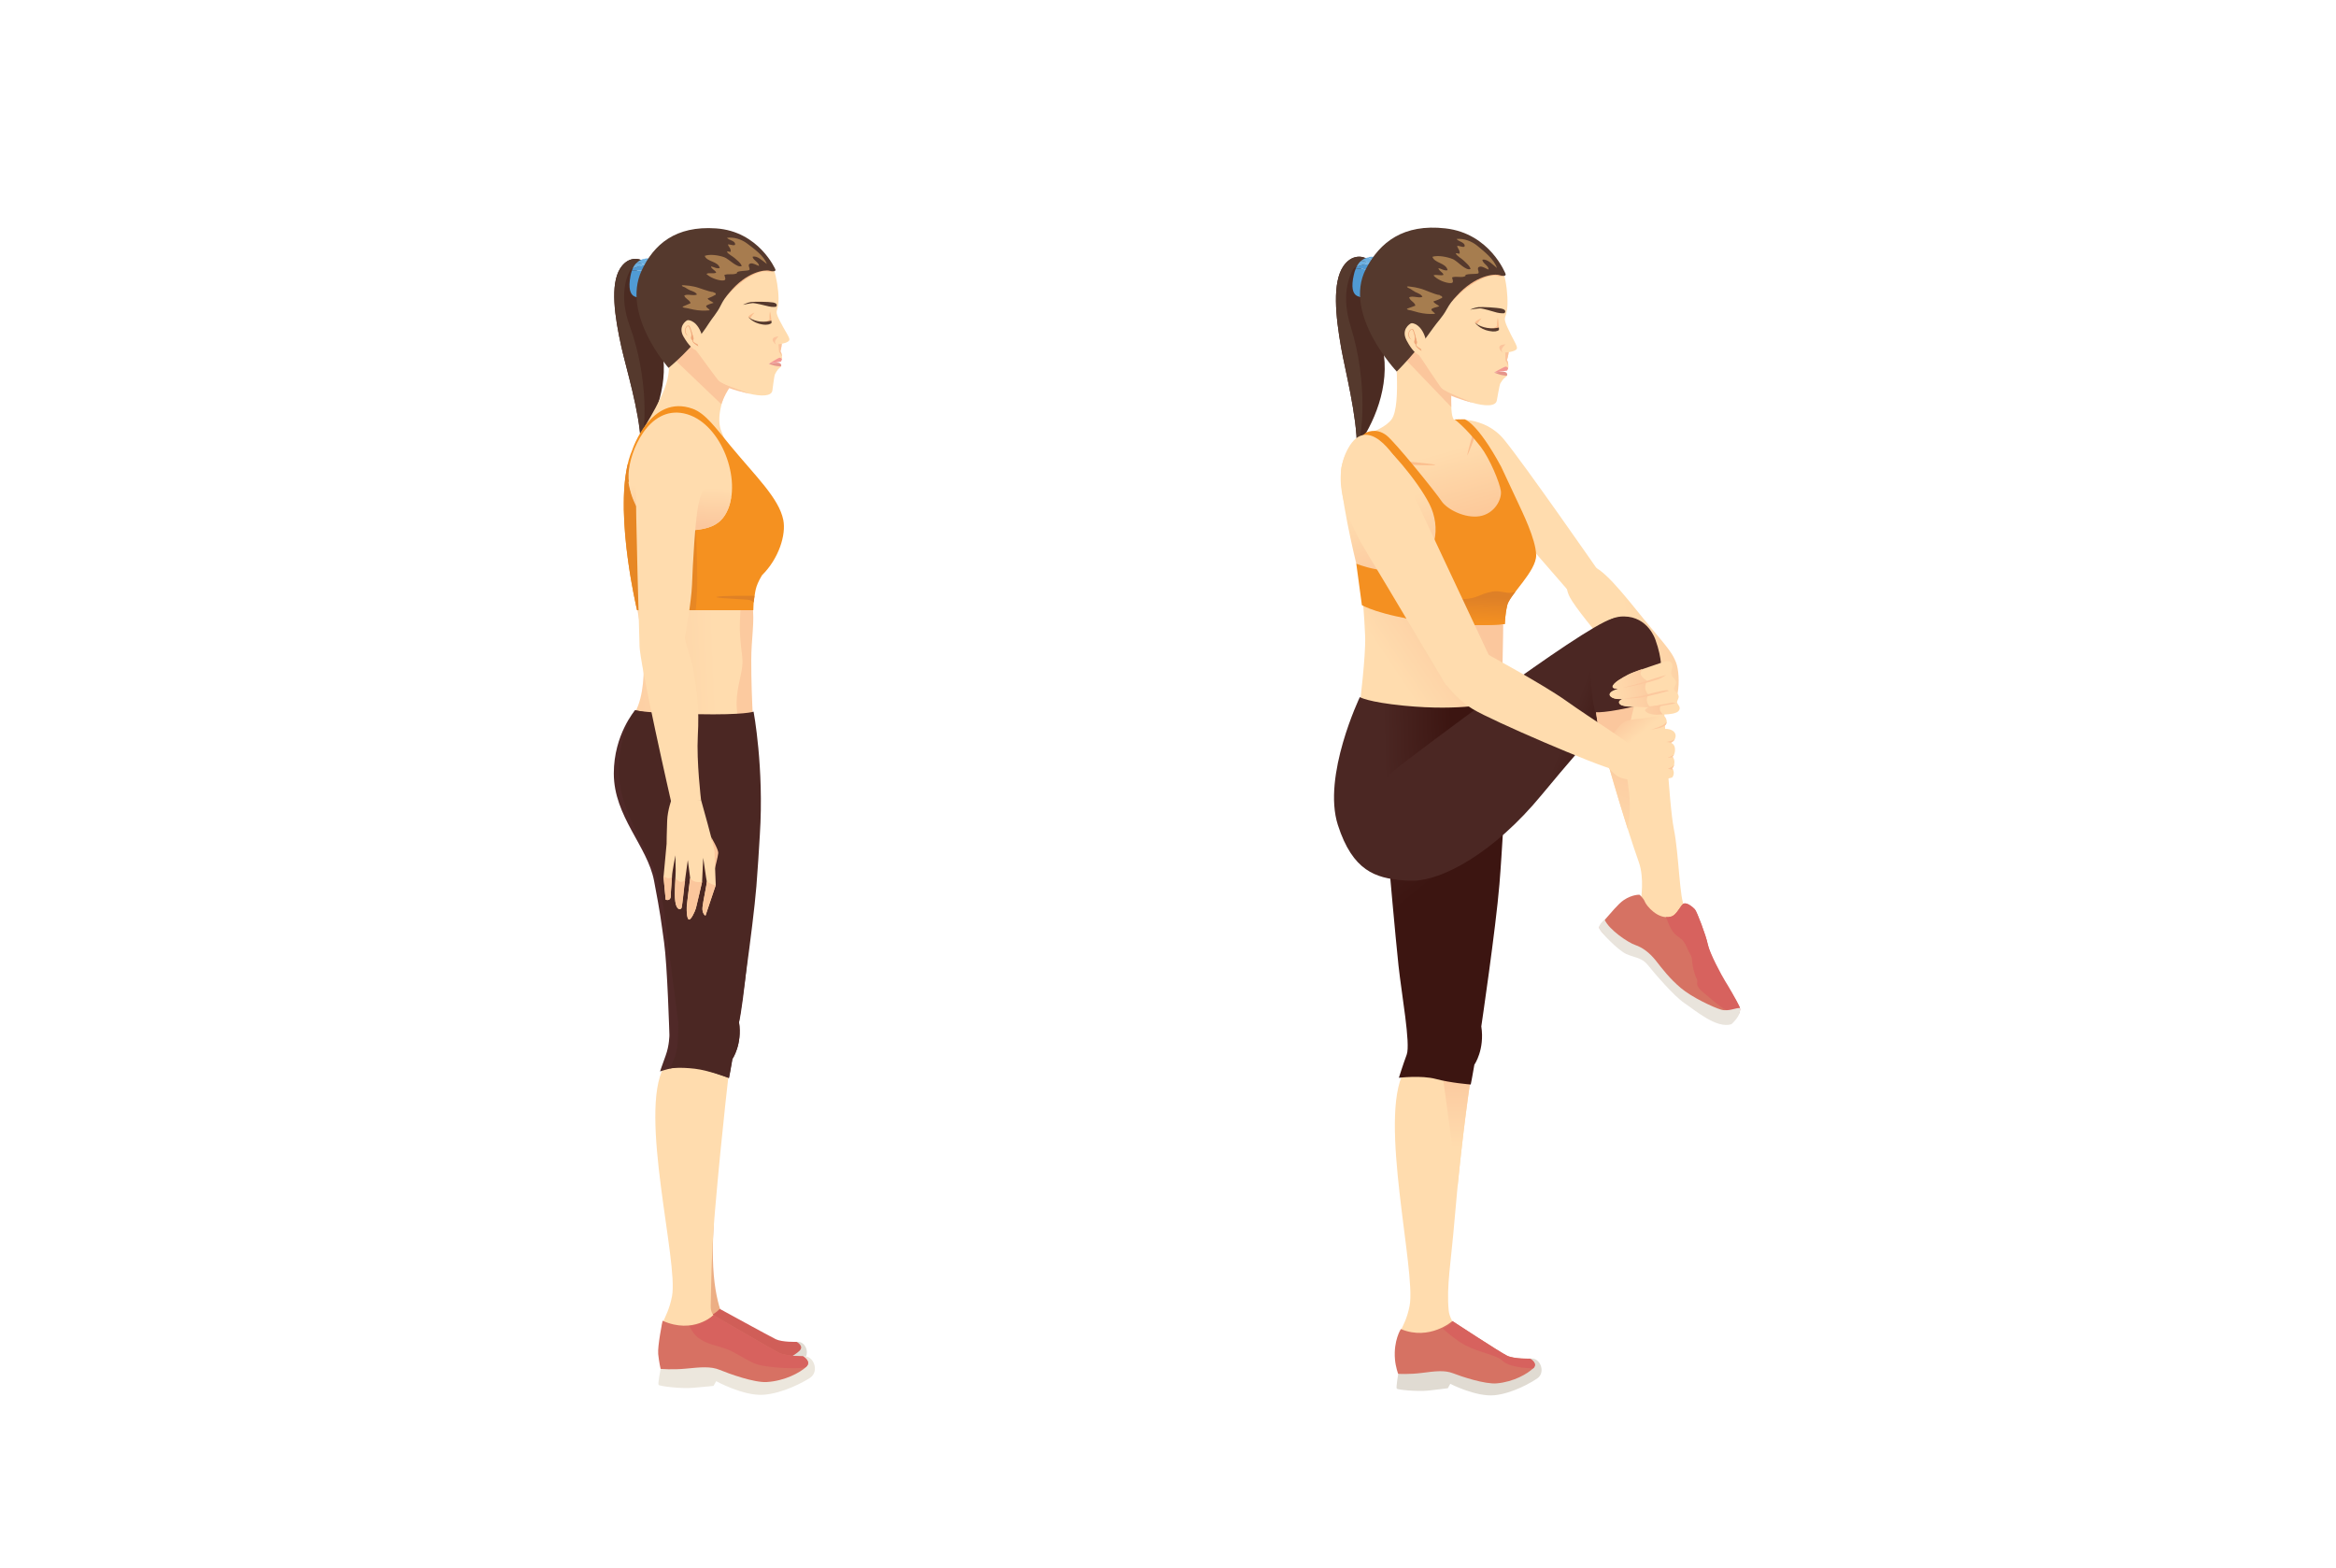 <?xml version="1.0" encoding="utf-8"?>
<!-- Generator: Adobe Illustrator 21.1.0, SVG Export Plug-In . SVG Version: 6.00 Build 0)  -->
<svg version="1.1" id="Layer_1" xmlns="http://www.w3.org/2000/svg" xmlns:xlink="http://www.w3.org/1999/xlink" x="0px" y="0px"
	 viewBox="0 0 2500 1677.7" style="enable-background:new 0 0 2500 1677.7;" xml:space="preserve">
<style type="text/css">
	.st0{fill:#FFFFFF;}
	.st1{fill:#ECAE84;}
	.st2{fill:#E0DCD3;}
	.st3{fill:#D05E58;}
	.st4{fill:#4B2B22;}
	.st5{fill:#55392D;}
	.st6{fill:#509BD4;}
	.st7{fill:#6BB0E1;}
	.st8{fill:#FFDCAE;}
	.st9{fill:url(#SVGID_1_);}
	.st10{fill:#FCCA9F;}
	.st11{fill:#502928;}
	.st12{fill:#4B2723;}
	.st13{fill:#FBBE8E;}
	.st14{fill:#FBC69C;}
	.st15{fill:#A77C4F;}
	.st16{fill:#FBC49C;}
	.st17{fill:#F49993;}
	.st18{fill:#E6968C;}
	.st19{fill:#EFA77A;}
	.st20{fill:#F59120;}
	.st21{fill:#E78724;}
	.st22{fill:url(#SVGID_2_);}
	.st23{fill:#ECE7DD;}
	.st24{fill:#D77163;}
	.st25{fill:#D7625E;}
	.st26{fill:#DF8126;}
	.st27{fill:url(#SVGID_3_);}
	.st28{fill:url(#SVGID_4_);}
	.st29{fill:url(#SVGID_5_);}
	.st30{fill:#E0DBD2;}
	.st31{fill:#D67263;}
	.st32{fill:url(#SVGID_6_);}
	.st33{fill:url(#SVGID_7_);}
	.st34{fill:url(#SVGID_8_);}
	.st35{fill:url(#SVGID_9_);}
	.st36{fill:#E9E4DC;}
	.st37{fill:url(#SVGID_10_);}
	.st38{fill:url(#SVGID_11_);}
	.st39{fill:#F49021;}
	.st40{fill:url(#SVGID_12_);}
	.st41{fill:#509AD3;}
	.st42{fill:#6CAFE0;}
	.st43{fill:#FBBD8D;}
	.st44{fill:#A67D4F;}
	.st45{fill:#F29892;}
	.st46{fill:#E5958B;}
	.st47{fill:url(#SVGID_13_);}
	.st48{fill:#FCC89E;}
	.st49{fill:url(#SVGID_14_);}
</style>
<rect y="0" class="st0" width="2500" height="1677.7"/>
<g>
	<g>
		<path class="st1" d="M771.3,1180.1c0,0-6,79.7-8.2,145.7c-2.1,60.8,10.3,84,16.1,95.1c2.1,4.1-29.5,9.3-41.5,6.5
			c-12-2.8-11.5-4.1-8.8-25.9c3.7-29.3-14-167.7,5-207.9C752.7,1153.2,771.3,1180.1,771.3,1180.1z"/>
		<g>
			<g>
				<path class="st2" d="M723.5,1450.8c0,0-2.3,13.3-1.5,14.5c0.8,1.2,19.8,3.2,31.2,1.9c11.5-1.3,18.7-2.3,18.7-2.3l2.3-4.3
					c0,0,25.2,13,43.3,11.2c18.1-1.8,36.6-12.9,41.8-16.4c8.7-5.9,2.8-21.1-6.9-19.3c-9.7,1.7-44.3,18.8-55.6,14.5
					c-11.3-4.3-28.2-7.7-38-6.7C749,1444.9,723.5,1450.8,723.5,1450.8z"/>
				<path class="st3" d="M726.1,1407.6c0,0-6,22.2-5.1,29.7c0.9,7.5,2.5,13.5,2.5,13.5s10.8,0.8,23.4-0.9
					c12.7-1.6,22.1-2.8,30.3,0.4c8.2,3.2,31.5,10.9,42.9,9.9c16.7-1.5,30.1-9.5,35.5-14.6c5.4-5.1-3-9.6-3-9.6s-15.6,0.5-22.5-2.9
					c-6.9-3.4-59.8-32.4-59.8-32.4S754.4,1419.4,726.1,1407.6z"/>
			</g>
		</g>
	</g>
	<g>
		<g>
			<path class="st4" d="M663.6,287.4c7.9-12.6,19.2-11.6,24.8-8c-0.6,1.8-9.9,13.9-10.2,16.1c-4.8,26.3,5.4,24.8,17.4,19
				c2.2,12.8,5.8,30.5,11.8,54.4c10,39.5-6.4,79.6-21.9,103c-1.3-31.8-15.7-79-20.5-100.5C657.7,338.4,652.9,304.6,663.6,287.4z"/>
		</g>
		<g>
			<path class="st5" d="M665.1,371.5c-7.4-33.1-12.2-66.9-1.4-84.1c7.9-12.6,19.2-11.6,24.8-8c-0.3,0.7-2,3.2-3.9,6
				c-4.7,0.4-9.1,1.7-10.8,4.9c-4.1,7.9-10.9,28.1,0,58.1c21,57.7,17.1,115.7,11.9,123.5C684.3,440.2,669.9,393,665.1,371.5z"/>
		</g>
		<path class="st6" d="M689.8,276.8c-0.2,0-0.3,0.1-0.5,0.1C689.5,276.9,689.6,276.9,689.8,276.8z"/>
		<path class="st6" d="M691.7,276.5c-0.2,0-0.3,0-0.5,0.1C691.3,276.6,691.5,276.6,691.7,276.5z"/>
		<path class="st6" d="M693.9,276.4c-0.1,0-0.3,0-0.4,0C693.7,276.4,693.8,276.4,693.9,276.4z"/>
		<path class="st6" d="M695.2,276.5c0,0-0.1,0-0.1,0C695.1,276.5,695.1,276.5,695.2,276.5z"/>
		<path class="st6" d="M694.7,276.4c-0.1,0-0.2,0-0.3,0C694.5,276.4,694.6,276.4,694.7,276.4z"/>
		<path class="st6" d="M692.9,276.4c-0.2,0-0.3,0-0.5,0C692.6,276.4,692.8,276.4,692.9,276.4z"/>
		<path class="st6" d="M692.5,285.4c0,0-0.1-0.1-0.2-0.2c0.4-0.8,0.8-1.5,1.1-2.1c2.2-0.2,4.3-0.1,5.9,0.4l-4.1-7l16.3,28
			c0,0-7.6,6-16,10.1C692,293.1,692.5,285.4,692.5,285.4z"/>
		<path class="st6" d="M674.7,295.6c0.4-2.2,0.9-4.2,1.5-5.9c4.6-0.8,9.4-0.3,13.7,0.6c0.6-1.5,1.5-3.4,2.4-5.1
			c0.1,0.1,0.2,0.2,0.2,0.2s-0.5,7.7,3.1,29.2C683.6,320.4,669.9,322,674.7,295.6z"/>
		<path class="st6" d="M685,278.6c-0.3,0.1-0.5,0.3-0.8,0.4C684.5,278.9,684.8,278.8,685,278.6z"/>
		<path class="st6" d="M686.7,277.8c-0.2,0.1-0.5,0.2-0.7,0.3C686.2,278.1,686.4,277.9,686.7,277.8z"/>
		<path class="st6" d="M688.3,277.2c-0.2,0.1-0.4,0.2-0.7,0.2C687.8,277.4,688.1,277.3,688.3,277.2z"/>
		<path class="st6" d="M683.4,279.7c-0.3,0.2-0.5,0.4-0.8,0.6C682.9,280,683.1,279.9,683.4,279.7z"/>
		<path class="st6" d="M681.6,281.1L681.6,281.1C681.6,281.1,681.7,281.1,681.6,281.1C681.7,281.1,681.6,281.1,681.6,281.1z"/>
		<path class="st6" d="M693.5,283.1c-0.3,0.6-0.7,1.4-1.1,2.1c-0.3-0.3-1.1-1-2.3-1.7C691.2,283.4,692.4,283.2,693.5,283.1z"/>
		<path class="st6" d="M678.2,285.4c-0.3,0.4-0.5,0.9-0.7,1.4C677.7,286.3,678,285.8,678.2,285.4z"/>
		<path class="st6" d="M680.5,282.3c0.4-0.4,0.7-0.8,1.1-1.1h0C681.3,281.5,680.9,281.9,680.5,282.3z"/>
		<path class="st6" d="M692.3,285.2c-0.9,1.7-1.8,3.6-2.4,5.1c-4.3-1-9.1-1.4-13.7-0.6c0.3-0.8,0.6-1.6,1-2.4
			c3.6-1.4,8.4-3,12.9-3.8C691.3,284.3,692,284.9,692.3,285.2z"/>
		<path class="st6" d="M679.6,283.3c-0.3,0.3-0.5,0.7-0.8,1.1C679.1,284.1,679.3,283.7,679.6,283.3z"/>
		<path class="st7" d="M693.5,276.4c-0.2,0-0.4,0-0.6,0C693.2,276.4,693.4,276.4,693.5,276.4z"/>
		<path class="st7" d="M692.4,276.5c-0.2,0-0.5,0-0.8,0.1C691.9,276.5,692.2,276.5,692.4,276.5z"/>
		<path class="st7" d="M691.2,276.6c-0.4,0.1-0.9,0.1-1.4,0.2C690.3,276.7,690.7,276.7,691.2,276.6z"/>
		<path class="st7" d="M688.5,277.2c0.3-0.1,0.6-0.2,0.9-0.2C689,277,688.8,277.1,688.5,277.2C688.5,277.2,688.5,277.2,688.5,277.2z
			"/>
		<path class="st7" d="M695.3,276.5c0,0-0.1,0-0.2,0C695.3,276.5,695.3,276.5,695.3,276.5z"/>
		<path class="st7" d="M695,276.5c-0.1,0-0.2,0-0.3,0C694.8,276.4,694.9,276.5,695,276.5z"/>
		<path class="st7" d="M694.4,276.4c-0.1,0-0.3,0-0.5,0C694.1,276.4,694.3,276.4,694.4,276.4z"/>
		<path class="st7" d="M688.3,277.2c0.1,0,0.1,0,0.2-0.1c0,0,0,0,0,0C688.4,277.2,688.3,277.2,688.3,277.2z"/>
		<path class="st7" d="M682.6,280.2c-0.3,0.3-0.6,0.5-0.9,0.8C682,280.8,682.3,280.5,682.6,280.2z"/>
		<path class="st7" d="M685.9,278.2c-0.3,0.1-0.6,0.3-0.9,0.5C685.3,278.5,685.6,278.3,685.9,278.2z"/>
		<path class="st7" d="M687.6,277.5c-0.3,0.1-0.6,0.2-0.9,0.4C687,277.7,687.3,277.6,687.6,277.5z"/>
		<path class="st7" d="M684.3,279.1c-0.3,0.2-0.6,0.4-0.9,0.6C683.7,279.5,684,279.3,684.3,279.1z"/>
		<path class="st7" d="M680.5,282.3c-0.3,0.3-0.6,0.7-0.9,1.1C679.9,283,680.2,282.6,680.5,282.3z"/>
		<path class="st7" d="M678.8,284.5c-0.2,0.3-0.4,0.6-0.6,1C678.4,285.1,678.6,284.8,678.8,284.5z"/>
		<path class="st7" d="M677.2,287.4c0.1-0.2,0.2-0.4,0.3-0.6C677.4,287,677.3,287.2,677.2,287.4
			C677.2,287.4,677.2,287.4,677.2,287.4z"/>
		<path class="st7" d="M693.5,283.1c0.6-1.2,1.1-2,1.1-2s-2.2-2.1-6.1-3.9c0.3-0.1,0.6-0.2,0.8-0.2c0.2,0,0.3-0.1,0.5-0.1
			c0.5-0.1,0.9-0.2,1.4-0.2c0.2,0,0.3,0,0.5-0.1c0.3,0,0.5-0.1,0.8-0.1c0.2,0,0.3,0,0.5,0c0.2,0,0.4,0,0.6,0c0.1,0,0.3,0,0.4,0
			c0.2,0,0.3,0,0.5,0c0.1,0,0.2,0,0.3,0c0.1,0,0.3,0,0.3,0c0,0,0.1,0,0.1,0c0.1,0,0.2,0,0.2,0l4.1,7
			C697.8,283,695.7,282.9,693.5,283.1z"/>
		<path class="st7" d="M681.6,281.1C681.6,281.1,681.7,281.1,681.6,281.1c0.3-0.3,0.7-0.6,1-0.9c0.2-0.2,0.5-0.4,0.8-0.6
			c0.3-0.2,0.6-0.4,0.9-0.6c0.3-0.2,0.5-0.3,0.8-0.4c0.3-0.2,0.6-0.3,0.9-0.5c0.2-0.1,0.5-0.2,0.7-0.3c0.3-0.1,0.6-0.2,0.9-0.4
			c0.2-0.1,0.4-0.2,0.7-0.2c0.1,0,0.1,0,0.2-0.1c3.9,1.8,6.1,3.9,6.1,3.9s-0.5,0.8-1.1,2c-1.1,0.1-2.2,0.3-3.4,0.5
			C688.2,282.5,685.4,281.3,681.6,281.1z"/>
		<path class="st7" d="M681.6,281.1c3.8,0.2,6.6,1.4,8.4,2.5c-4.5,0.8-9.2,2.4-12.9,3.8c0.1-0.2,0.2-0.4,0.3-0.6
			c0.2-0.5,0.5-1,0.7-1.4c0.2-0.3,0.4-0.6,0.6-1c0.3-0.4,0.5-0.8,0.8-1.1c0.3-0.4,0.6-0.7,0.9-1.1
			C680.9,281.9,681.3,281.5,681.6,281.1z"/>
	</g>
	<path class="st8" d="M781.7,1133.7c0,0-8.8,71.6-16.8,165.4c-3.9,46.4-3.7,79-4.3,98.4c-0.4,14.4,13,14.9,14.2,19.2
		c1.6,5.6-44.6,13-59.7,8.5c-15.1-4.5-1.1-10.5,4.1-38.1c7-37-36-195.6-8.7-245.3C737.9,1092,781.7,1133.7,781.7,1133.7z"/>
	<g>
		<linearGradient id="SVGID_1_" gradientUnits="userSpaceOnUse" x1="766.735" y1="721.497" x2="623.721" y2="727.593">
			<stop  offset="0" style="stop-color:#FFDCAE"/>
			<stop  offset="1" style="stop-color:#FBC79D"/>
		</linearGradient>
		<path class="st9" d="M681.5,648.6h123.8c0,0.1,0,0.2,0,0.3c1.3,11-2.6,28.4-3.1,46.9c-1.2,45.8-2.3,100.8-2.3,100.8l-131.5-6
			c0,0,3.4-12.7,11.8-29.3C697.5,727.1,684.1,665.1,681.5,648.6z"/>
	</g>
	<g>
		<path class="st10" d="M792.1,681.4c-0.8-10.3,0-23.8,0.7-32.8h12.5c0,0.1,0,0.2,0,0.3c2.6,14.6-1.3,35.9-1.3,57.2
			c-0.1,43.6,3.5,88.8,3.5,88.8l-13.4,1.3c-3.1-10.5-4.8-27.2-5.6-38.4c-1.3-17.1,4.7-33.9,5.8-44.1
			C795.4,703.5,793.3,698.5,792.1,681.4z"/>
	</g>
	<g>
		<path class="st11" d="M790.9,1094c0,0,0.1-0.5,0.3-1.4c3.7-14.5,14.9-107.9,12.3-153.3c-2.7-48.2-9.5-89.9-10.4-102.6
			c-0.9-12.7,8.9-58.7,8.9-58.7s-10.1,1.6-61.8-7c-51.6-8.6-60.5-11-60.5-11s-22.8,26.2-22.8,67.7c0,46.1,36,77.6,43.1,115
			c7.1,37.3,7.2,40.9,10.7,65.7c3.5,24.7,5.7,99.2,5.7,99.2s0,11.1-4,22c-4,10.9-6,17-6,17s23.9-8.5,38.8-4.5
			c14.8,4.1,34.8,11.4,34.8,11.4s2.4-11.9,3.7-20.4C783.9,1133.3,794.5,1117.6,790.9,1094z"/>
		<path class="st12" d="M790.9,1094c0,0,14.9-100.3,18.6-145.6c1.4-17.1,2.7-38.4,3.7-55.2c4.6-71.5-6.7-131.6-6.7-131.6
			s-9.5,3.7-60.3,2.7c-55.5-1.1-66.4-4.2-66.4-4.2S657.7,790,663.3,838c4.7,39.6,36.3,77,43.4,114.3c7.1,37.3,5.9,41.5,9.3,66.3
			c3.5,24.8,9.9,76.1,9.9,76.1s0.7,24.4-3.3,35.4c-4,10.9-5.9,13.3-5.9,13.3s9.9-1.7,26.9,0.3c15.3,1.8,36.6,10,36.6,10
			s2.4-11.9,3.7-20.4C783.9,1133.3,794.5,1117.6,790.9,1094z"/>
	</g>
	<g>
		<path class="st13" d="M827.7,290.2c0,0-0.4,1.5-4.9,1.5c-4.5,0.1-19.8,3.6-29.1,11.7c-9.3,8.1-23.4,21.6-23.4,21.6
			s18.9-28.6,35.1-34C821.6,285.6,827.7,290.2,827.7,290.2z"/>
		<path class="st8" d="M741.5,357.5l45.8,50c0,0-3.5-0.5-7,5.6c-7.5,13-14.3,35.1-8,49.2c4.3,9.6,11,31.7,23.9,44.3
			c13,12.6,26.6,33.3,14.5,41.3c-12.1,8.1-14-43-20.1-45.5c-6.1-2.5-66-32.9-74.1-34.8c-8.1-1.9-31.7-2.8-31.7-2.8s22.3-34,28.5-55
			c7.5-24.9-3.2-42.1-3.2-42.1L741.5,357.5z"/>
		<g>
			<path class="st14" d="M706.2,367.2l35.3-9.6l45,47.5c-0.1,3.6-8.5,10.5-14.6,27.4l-64.8-61.9
				C706.6,368.4,706.2,367.2,706.2,367.2z"/>
		</g>
		<g>
			<path class="st8" d="M771.6,324.8c20.7-28,42.6-35.6,48.8-34.4c7.8,1.6,8-0.8,7.8-1.8c2.8,8.2,4.9,20.9,5,30.7
				c0.1,5.1-0.5,8.1-1,10.1c-1.1,4.3-2.2,4.8,1.9,13.1c6.2,12.3,11.3,18.6,10.7,21.3c-0.6,2.8-8.3,4.1-8.3,4.1s-0.1,3.2-1.4,8.1
				l1,1.9c0,0,0.7,3.2,0.9,4.8c0.1,1.6-1.3,2.9-1.3,2.9s-8.6,2.3-12.1,3.3c-4.6,1.4,10.6-0.4,11.5,1c0.9,1.4,1.6,2-0.9,4
				c-2.6,1.9-4.5,6-5,7c-0.5,0.9-2.4,15.4-2.6,17c-1.7,12.8-45.6,0.3-62.7-13.9c-9.2-12.5-18.8-28.7-18.8-28.7
				c2.8-5.1,1.1-8.5,1.6-15.6c2.9-5.5,10.3-14.7,13.2-21.5C763.1,331,767.1,330.5,771.6,324.8z"/>
		</g>
		<path class="st5" d="M758.6,346.1c3.5-5.6,8.8-11.2,12.5-18.8c2.9-5.9,5.7-9.8,9.6-14.3c18.3-22.1,37.6-24.6,42.7-23.3
			c7.9,2,6.4-1.4,6.4-1.4s-17.6-40.8-63.6-43.9c-43-3-66.5,16.9-79.6,45.3c-21.7,47.2,28.9,104,28.9,104S742,372.4,758.6,346.1z"/>
		<path class="st15" d="M739,324.5c-0.5-3.5-5.9-4.7-6.7-8.3c4.1-2,9.3,0.8,13.6-1c-1.2-2.6-5-3.6-7.5-4.6c-2-0.8-3.6-2.1-5.4-3.1
			c-1.1-0.6-2.9-0.7-3.3-2c0.9-0.5,2.6-0.1,3.7-0.1c3,0.1,6,0.6,8.9,1.2c3.8,0.7,7.3,2.2,10.9,3.3c3.3,1,7.4,2.6,10.7,2.7l-0.6,0.4
			c0.7-0.1,2.4,0.4,2.7,1.2c0.5,1.4-0.7,1.3-1.5,1.9c-2.3,1.5-4.7,2.2-7.2,3.3c1.1,2.2,4.7,3.2,6.4,4.7c-1.5,0.6-8,2.1-8,3.6
			c0,1.5,3.5,2.8,3.8,4.4c-5.7,0.6-11.3,0.4-16.9-0.7c-2.6-0.5-5.2-1.2-7.8-1.7c-1.1-0.2-4-0.2-4.3-1.5
			C733.4,326.9,736.2,325.8,739,324.5z"/>
		<g>
			<path class="st15" d="M766.5,291.8c-1.1-2.9-5.1-3.7-5.6-6.7c2.8,0.4,6.5,2.9,9.4,1.7c-1.8-7.4-13.9-6.5-16.1-13
				c5.8-2.1,15.2-0.6,21,1.5c4.7,1.7,13.7,11.7,18.6,9.4c-0.9-3.3-4.9-6-7.3-8.3c-2.4-2.2-7.1-4.3-8.6-7c2.6-1.1,4.6,2,4-1.9
				c-0.3-2.2-2.3-3.6-2.9-5.9c2.4-0.4,8.3,2.6,7.7-0.8c-0.6-3.4-7-3.8-8.6-6.3c7.4-1,15.4,1.5,21.5,6.1c6.9,5.2,18,13.1,21.1,21.9
				c-4.2-3-10.3-9.4-15.3-7.7c0.7,3.9,6.9,5.8,6.9,9.8c-2.7-0.8-6.3-3.4-9.2-2.6c-3.9,1,0.1,5.3-1.1,6.8c-1.2,1.5-14.6,0.5-13.2,3.5
				c-3.7,2.3-9.4,0.2-13.6,2c1.4,4.3,2.3,6.3-3.3,5.8c-5.1-0.5-12.1-3.2-15.9-7C759.1,291.4,763.4,293.3,766.5,291.8z"/>
		</g>
		<g>
			<path class="st16" d="M836.5,381.3c-0.1-1.4-2.7-4.7-2.7-4.7l-0.7-8.2l3.6-0.5c0,0-0.1,3.2-1.4,8.1l1,1.9c0,0,0.3,1.4,0.6,2.9
				C836.6,381.5,836.5,381.8,836.5,381.3z"/>
		</g>
		<path class="st16" d="M830.5,368.7c0,0-2-2.4-0.5-4.8c1.6-2.4,3.1-3.9,3.1-3.9s-6.6,0.3-6.2,3.7
			C827.3,366.7,830.5,368.7,830.5,368.7z"/>
		<g>
			<g>
				<path class="st13" d="M807.5,334.5c-3.1,2.9-4.5,6.6-4.5,6.6s8.4,4.9,14.1,3.6c5.7-1.2,6.5-3,6.5-3s-0.4-4.6,0.4-8.3
					c0.1,0.1,0.2,0.2,0.2,0.3c0.6,1.9,1.4,9.4,1.4,9.4s-1.2,1.8-8.6,3.2c-7.4,1.4-16.2-7.2-16.2-7.2S802,336.7,807.5,334.5z"/>
			</g>
			<g>
				<g>
					<path class="st5" d="M825.7,345.7c0.2-0.2-0.2-2.6-0.2-2.6c-2.3,0.7-6.5,1.6-12,1c-8.6-1-12.8-5-12.8-5s4.9,6.6,15.1,8.1
						C821.2,348.1,824.2,347,825.7,345.7z"/>
				</g>
			</g>
			<g>
				<path class="st5" d="M830.5,328.3c0,0-3.6,0.6-7.7-0.4c-4-0.9-14.9-3.8-17.6-3.5c-2.7,0.2-10.1,1.8-10.1,1.8s4.4-2.4,8.5-3
					c4.1-0.5,18.7-0.4,23.8,0.5C832.5,324.7,831.5,327.4,830.5,328.3z"/>
			</g>
		</g>
		<path class="st17" d="M836.8,384.2c0,0-1.2-1.6-2.7-1.3c-1.6,0.3-11.4,6.5-11.4,6.5l13.2-2.5C835.8,386.9,837.1,384.6,836.8,384.2
			z"/>
		<path class="st18" d="M835.4,392.1c0,0-4-0.2-6.5-0.8c-2.4-0.6-6.3-1.9-6.3-1.9s9.8-2.4,12.3-0.6
			C835.8,389.4,836.9,391.6,835.4,392.1z"/>
		<path class="st14" d="M802.2,421.3c0,0-22.5-4.3-33.1-11.3c-10.5-7-24.1-35.1-24.1-35.1s22.9,31.8,25.4,34
			C772.8,411,802.2,421.3,802.2,421.3z"/>
		<g>
			<path class="st8" d="M751.8,374.3c0,0-3.7,2.2-6.6,0.8c-3.2-1.5-7.4-4.1-13.6-14.7c-6.2-10.6,2.1-16.8,3.8-17.6
				c1.7-0.9,11.8,0.7,16.4,17.8"/>
			<path class="st19" d="M739.3,352.2c0,0,1,6.7,0.4,7.9c-1.2,2.8,1.8,4.6,1.8,4.6s0.7-2.3,0.5-3.2
				C741.7,360.6,739.3,352.2,739.3,352.2z"/>
			<path class="st19" d="M747.4,370.6c-0.7-0.2-7.2-4.3-6.4-6.2c0.1-0.2,0.2-0.4,0.2-0.6c0.5-1.1,0.6-1.4-0.2-3.7
				c-0.3-0.6-0.6-1.8-1-3.2c-1-3.2-2.4-7.8-3.5-7.9c-0.4,0-0.9,0.2-1.3,0.7c-1.1,1.1-2,3.3-1.4,5.7c0.9,3.4,2.7,3.9,2.8,3.9
				c0,0-2.5-0.3-3.4-3.7c-0.7-2.5,0.3-5,1.5-6.3c0.6-0.6,1.3-1,2-0.9c1.3,0.1,1.9,1,4,8.3c0.4,1.4,0.8,2.5,1,3.2
				c0.9,2.3,0.7,2.7,0.2,4.1c-0.1,0.2-0.2,0.4-0.2,0.6c-0.4,1.1,2.8,3,4.8,3.8L747.4,370.6z"/>
		</g>
		<path class="st20" d="M782,477.4c26.6,32.2,51.7,55.8,56.3,79.1c3.1,15.7-4.7,41.2-22.8,59.1c-8,13.1-7,18.7-8.5,25.2
			c-0.5,2.2-0.8,12.2-0.8,12.2H681.8c0,0-28.3-117.9-5.2-171.4c0,0,19.8-60.3,64.6-44.2C755.2,442.4,766.4,458.6,782,477.4z"/>
		<g>
			<path class="st21" d="M671.8,496.8C658.3,554.7,681.8,653,681.8,653h62.7c0,0,1.7-12.9,1.7-34c0.1-21.1-1.7-57.2-1.7-57.2
				L671.8,496.8z"/>
		</g>
		<path class="st8" d="M779.6,543.8c-9,23.3-28.3,23.5-58.1,24.7c-29.7,1.3-50-35.5-48.8-61.5c1-23.5,21.1-72.6,59.2-64.6
			C769.9,450.5,793,509,779.6,543.8z"/>
		<g>
			
				<linearGradient id="SVGID_2_" gradientUnits="userSpaceOnUse" x1="-13154.845" y1="520.699" x2="-13153.211" y2="562.215" gradientTransform="matrix(-1 0 0 1 -12427.147 0)">
				<stop  offset="0" style="stop-color:#FFDCAE"/>
				<stop  offset="1" style="stop-color:#FBC79D"/>
			</linearGradient>
			<path class="st22" d="M732.2,502.5c0,0,15.5-3.2,30.4,2.9c16.6,6.8,19.8,27.3,19.8,27.3c-0.6,3.9-1.5,7.7-2.9,11.2
				c-9,23.3-28.3,23.5-58.1,24.7c-2.6,0.1-11.1,0-15.8-3c-29.1-12.5-33-49.9-33-49.9L732.2,502.5z"/>
		</g>
		<g>
			<path class="st23" d="M707,1465c0,0-3.1,15.5-2.2,17c0.9,1.4,23.2,4.3,36.7,3.2c13.5-1.1,22.1-2.1,22.1-2.1l2.9-5
				c0,0,29.3,16.1,50.7,14.5c21.4-1.6,43.4-14,49.7-18.1c10.4-6.7,3.9-24.7-7.5-23c-11.4,1.8-52.8,20.8-65.9,15.4
				c-13.2-5.4-32.9-9.9-44.6-9C737.2,1458.8,707,1465,707,1465z"/>
			<path class="st24" d="M709.1,1413.4c0,0-5.5,26.8-4.7,35.6c0.9,8.9,2.6,15.9,2.6,15.9s12.6,1.2,27.6-0.3
				c15-1.5,26.1-2.6,35.7,1.4c9.6,4,36.7,13.8,50.2,13c19.7-1.2,35.8-10.3,42.2-16.1c6.5-5.8-3.3-11.4-3.3-11.4s-18.4,0.1-26.4-4.1
				c-8-4.2-69.4-40-69.4-40S742,1428.1,709.1,1413.4z"/>
			<g>
				<path class="st25" d="M807.2,1459c-11-4.8-20.9-12.5-32.2-16.2c-9-3-17.2-4.4-25.2-9.4c-4.2-2.6-6.5-5.1-9.3-9.5
					c-0.8-1.3-1.8-3-2.8-4.8c16.6-1.5,25.8-11.7,25.8-11.7c0,0,0,0,0,0c0.8,0.5,61.4,35.8,69.4,39.9c8,4.2,26.4,4.1,26.4,4.1
					s9.7,5.5,3.3,11.4C859.7,1465.6,819.5,1464.3,807.2,1459z"/>
			</g>
		</g>
		<g>
			<path class="st26" d="M767.2,638.7c4.9-1.4,36-1.1,40.3-1.1c-0.4,2.7-0.7,5.6-0.9,7.2c-0.9-1-2.3-2.1-4.2-2.6
				C798.6,641.1,761.8,640.2,767.2,638.7z"/>
		</g>
	</g>
	<path class="st8" d="M680.6,509.2c0.5-42.3,30.9-56,30.9-56l56.9,55.5c0,0-16.1,5.4-21.2,32.4c-3.3,17.5-5.8,62.4-6.6,84.8
		c-0.7,18.5-7.6,56.3-7.6,56.3c0.1,4.1,7.8,27.2,8.6,31.8c4.3,27.1,6.9,43.1,5.2,73.6c-1.5,27.1,3.5,68.8,3.5,68.8l-31.5,4.1
		c0,0-35-152.9-34.4-170.6C684.5,687.9,680,551.5,680.6,509.2z"/>
	<g>
		<path class="st14" d="M761.2,896c0,0,7.8,13.2,7.5,16.9c-0.3,3.8-3.7,16.6-3.7,16.6L761.2,896z"/>
		<path class="st8" d="M750.3,856.2c0,0,14.2,50.5,14.3,54.4c0.2,3.9,1.4,36.6,1.4,36.6l-11,32.7c0,0-4-2-3.2-9.3
			c0.9-7.8,5.1-25.5,4.6-27.3c-0.5-1.7-3.8-25.3-3.8-25.3l-1.2,25.3c0,0-5.6,24.6-6.7,28.6c-1.2,4-5.2,12.4-7.4,12.1
			c-2.2-0.4-2.6-9.1-2.4-13.4c0.3-4.4,3.7-31.1,3.7-31.1l-2.5-19.1l-3.8,27.2c0,0-2.2,21-2.9,23.7c-0.8,2.6-5.5,3.3-6.8-6.7
			c-1.3-10,0.7-27.9,0.5-32.7c-0.2-4.8-0.2-16.6-0.2-16.6s-3.5,17-3.7,22.2c-0.2,5.2-1.4,16.5-1.3,20.7c0.1,6.9-5.5,4.6-5.5,4.6
			l-2.3-24.3l3.3-35.5c0,0,0.1-13.2,0.6-24.6c0.4-11.4,4.8-23.2,4.8-23.2L750.3,856.2z"/>
		<g>
			<path class="st14" d="M745.2,943.8c4.4,0.6,6.3-0.4,6.3-0.4s-5.6,24.6-6.7,28.6c-1.2,4-5.2,12.4-7.4,12.1
				c-2.2-0.4-2.6-9.1-2.4-13.4c0.3-4.4,3.7-31.1,3.7-31.1S740.8,943.2,745.2,943.8z"/>
			<path class="st14" d="M727.1,943.4c2.8,1.5,6.2-1.7,6.2-1.7l0,0l-0.8,5.9c0,0-2.2,21-2.9,23.7c-0.8,2.6-5.5,3.3-6.8-6.7
				c-0.9-6.9-0.2-17.5,0.2-25C722.9,939.5,724.2,941.9,727.1,943.4z"/>
			<path class="st14" d="M751.9,970.7c0.7-6.5,3.9-21.4,4.6-27.3c2.4,1.5,6.9,4.1,9.5,3.8l-11,32.7
				C755.1,979.9,751.1,977.9,751.9,970.7z"/>
			<path class="st14" d="M719.1,938.8c-0.3,5.6-1.3,15.5-1.2,19.4c0.1,6.9-5.5,4.6-5.5,4.6l-2.3-24.3l0.1-1c1.7,1.1,3.3,2.1,4.1,2.2
				C716.4,940.2,719.1,938.8,719.1,938.8z"/>
		</g>
	</g>
</g>
<g>
	<path class="st8" d="M1554.8,389.8c0,0-4,47.3,0,57c4,9.7,10.7,13.7,10.7,13.7l-79.2,3.5l-17.2-1.9c0,0,14.1-5,20.2-13.4
		c11.2-15.2,2.8-84.8,2.8-84.8L1554.8,389.8z"/>
	<g>
		<path class="st14" d="M1554.8,390.2l-0.6-0.7l-45.5-25.5l-16.6,3.7c0,1.4,0.1,2.8,0.1,4.4l61,63.6
			C1552.5,419.5,1554.6,393.3,1554.8,390.2z"/>
	</g>
	
		<linearGradient id="SVGID_3_" gradientUnits="userSpaceOnUse" x1="2907.298" y1="719.712" x2="2822.474" y2="662.72" gradientTransform="matrix(-1 0 0 1 4399.608 0)">
		<stop  offset="0" style="stop-color:#FFDCAE"/>
		<stop  offset="1" style="stop-color:#FBC79D"/>
	</linearGradient>
	<path class="st27" d="M1457.5,630.4c0,0,2.8,30.5,3.5,51c0.7,20.5-5.7,72.2-5.7,72.2s37,9.1,71,8.5c34-0.6,80.7-6.9,80.7-6.9
		s2.1-83.2,1.7-93.1C1608.3,652.3,1457.5,630.4,1457.5,630.4z"/>
	<g>
		<path class="st8" d="M1575.5,1144.3c0,0-10.9,66.9-18.8,160.9c-3.9,46.5-8.8,71.3-6.3,97.2c1.4,14.3,16.6,27.2,26.1,33.6
			c4.9,3.3-56,0.2-71-4.3c-15.1-4.5-2.1-6.8,3.1-34.5c7-37.1-33.6-200.1-6.2-250C1529.8,1097.4,1575.5,1144.3,1575.5,1144.3z"/>
		<g>
			
				<linearGradient id="SVGID_4_" gradientUnits="userSpaceOnUse" x1="2881.065" y1="1228.214" x2="2881.065" y2="1142.281" gradientTransform="matrix(1 0 0 1 -1326.199 0)">
				<stop  offset="0" style="stop-color:#FFDCAE"/>
				<stop  offset="1" style="stop-color:#FBC79D"/>
			</linearGradient>
			<path class="st28" d="M1534.2,1124.3l9.9,27.3l15.8,117.8c7.4-74.7,15.5-125.1,15.5-125.1S1555.6,1123.9,1534.2,1124.3z"/>
		</g>
		<g>
			
				<linearGradient id="SVGID_5_" gradientUnits="userSpaceOnUse" x1="2859.705" y1="943.04" x2="2780.865" y2="846.725" gradientTransform="matrix(1 0 0 1 -1326.199 0)">
				<stop  offset="0" style="stop-color:#3C1511"/>
				<stop  offset="1" style="stop-color:#4B2723"/>
			</linearGradient>
			<path class="st29" d="M1585.3,1098.4c0,0,15.5-104.8,19.4-152.1c1.5-17.9,2.8-40.1,3.9-57.6c4.8-74.7-5.1-115-5.1-115l-65.3-5.4
				l-70-4.6c0,0-24.9,16.3-22.2,66.7c2.7,50,40.3,91.7,40.3,91.7s7.1,80.7,10.4,111.3c3.3,30.6,13,83.7,8.8,95.1
				c-4.2,11.4-8.4,24.9-8.4,24.9s24.2-2.9,39.7,1.3c15.5,4.2,37.2,5.9,37.2,5.9s2.5-12.4,3.9-21.3
				C1578,1139.4,1589.1,1123.1,1585.3,1098.4z"/>
		</g>
		<g>
			<g>
				<path class="st30" d="M1496.4,1470.2c0,0-2.5,14.5-1.6,15.8c0.9,1.3,21.6,3.4,34.2,2.1c12.6-1.4,20.5-2.5,20.5-2.5l2.6-4.7
					c0,0,27.6,14.2,47.4,12.2c19.8-2,40-14.1,45.7-18c9.5-6.5,3-23-7.5-21.1c-10.6,1.9-48.5,20.6-60.8,15.9
					c-12.4-4.7-30.8-8.4-41.6-7.3C1524.3,1463.8,1496.4,1470.2,1496.4,1470.2z"/>
				<path class="st31" d="M1499.2,1422.3c0,0-8,12.2-6.3,32.4c0.7,8.2,3.4,15.5,3.4,15.5s11.8,0.8,25.6-1
					c13.9-1.8,24.2-3.1,33.1,0.4c9,3.5,34.4,12,46.9,10.8c18.2-1.6,33-10.4,38.8-16c5.9-5.5-3.3-10.5-3.3-10.5s-17.1,0.5-24.6-3.2
					c-7.6-3.7-58.4-37-58.4-37S1530.1,1435.2,1499.2,1422.3z"/>
				<g>
					<path class="st25" d="M1637.5,1454.1c0,0-17.1,0.5-24.6-3.2c-7.6-3.7-58.4-37-58.4-37s-2.1,4.1-10.5,7.8
						c6.4,5.8,15.6,13.4,24.1,17.9c14.9,7.9,34,10.6,39.3,16.2c4,4.3,15.4,8.2,33.5,8.6C1646.5,1458.9,1637.5,1454.1,1637.5,1454.1z
						"/>
				</g>
			</g>
		</g>
	</g>
	
		<linearGradient id="SVGID_6_" gradientUnits="userSpaceOnUse" x1="2844.05" y1="842.002" x2="2917.639" y2="843.939" gradientTransform="matrix(-1 0 0 1 4399.608 0)">
		<stop  offset="0" style="stop-color:#3C1511"/>
		<stop  offset="1" style="stop-color:#4B2723"/>
	</linearGradient>
	<path class="st32" d="M1598.1,752c0,0-33,9.3-95.4,3.2c-39.4-3.9-47.4-9.2-47.4-9.2s-40.4,84.4-23.5,136.9
		c15.9,49.4,40.6,56.6,68.7,59.1C1528.5,944.5,1598.1,752,1598.1,752z"/>
	<path class="st8" d="M1554.7,449.2c0,0,33.4-4.8,54.7,20.9c21.3,25.7,101.5,141.2,101.5,141.2l-33.9,19.2c0,0-58.6-67.3-70.1-81
		C1595.5,535.8,1554.7,449.2,1554.7,449.2z"/>
	
		<linearGradient id="SVGID_7_" gradientUnits="userSpaceOnUse" x1="1775.022" y1="721.254" x2="1868.379" y2="692.644" gradientTransform="matrix(0.996 9.010000e-02 -9.010000e-02 0.996 40.474 -200.217)">
		<stop  offset="0" style="stop-color:#FFDCAE"/>
		<stop  offset="1" style="stop-color:#FBC79D"/>
	</linearGradient>
	<path class="st33" d="M1705.3,606.4c15.3,5.5,42.9,43.4,62,65.9c19.1,22.5,23.1,28.1,26.4,36.6c5.7,14.5,3.5,56.7-13.1,46.1
		c-16.6-10.7-90.3-96.4-100.5-115.8c-7.9-14.8-2.3-35.1-2.3-35.1S1690,600.9,1705.3,606.4z"/>
	
		<linearGradient id="SVGID_8_" gradientUnits="userSpaceOnUse" x1="2682.191" y1="840.14" x2="2737.415" y2="819.375" gradientTransform="matrix(-1 0 0 1 4399.608 0)">
		<stop  offset="0" style="stop-color:#3C1511"/>
		<stop  offset="1" style="stop-color:#4B2723"/>
	</linearGradient>
	<path class="st34" d="M1504.8,814.4c0,0,186.8-142.2,220.5-152.3c33.7-10.1,28.9,46.7,31,56.2c2.1,9.5-54.5,69.3-106.2,132.1
		c-51.7,62.8-106.4,91.5-137.4,92.1c-22.2,0.4-60.1-5.7-77.4-57.9C1435.3,884.7,1463.6,845.3,1504.8,814.4z"/>
	<g>
		<path class="st8" d="M1756.1,962.7c0,0,3.9-22.8-2.2-40c-12.7-35.9-29.8-93.5-38.2-124.4c-10.6-39-9-49-4.5-70.1
			c3.5-16.6,25.4-55.9,25.4-55.9L1780,743c0,0,5.8,116.9,11.4,144.3c5.5,27.4,6,75.9,11.5,83c5.5,7.1,0.1,17.2-12.4,23
			C1777.4,999.4,1756.1,962.7,1756.1,962.7z"/>
		<linearGradient id="SVGID_9_" gradientUnits="userSpaceOnUse" x1="1689.599" y1="900.256" x2="1735.103" y2="784.948">
			<stop  offset="0" style="stop-color:#FFDCAE"/>
			<stop  offset="1" style="stop-color:#FBC79D"/>
		</linearGradient>
		<path class="st35" d="M1742.5,840.7c-8.3-56.1,13.8-107.2,13.8-107.2s-21.1-22-34.5-32.3c-4.7,10-9.1,20.3-10.6,27
			c-4.5,21.2-6.1,31.1,4.5,70.1c5.9,21.8,16.2,57,26.2,88.5C1744.4,874.7,1745.3,859.3,1742.5,840.7z"/>
		<g>
			<path class="st31" d="M1852.9,1093.2c0,0,12.1-8.2,8.6-16c-3.5-7.8-13.6-22-16.8-27c-3.2-5.1-15.3-30.3-17.1-39.7
				c-1.9-9.4-11.4-34.2-13.3-36.3c-1.9-2.1-8-8.1-11.9-7.3c-3.8,0.8-7.4,12.3-14.2,14.1c-13.8,3.6-26.3-11.9-27.8-15.9
				c-1.5-4-5.8-7.6-5.8-7.6s-7.7-0.4-16.8,5.7c-5.9,3.9-14.3,14.4-20.4,21.2c-3.5,3.9-5.9,7-5.8,8.3c0.1,3.7,20.5,23,29.4,27
				c8.9,4,16.1,2.5,22.6,10.6c6.5,8.1,28,33.6,39.5,41.4C1814.7,1079.5,1836.7,1098.1,1852.9,1093.2z"/>
			<g>
				<path class="st25" d="M1838.3,1074.8c-4.2-3.2-8.1-6.5-12-9.9c-3.5-3.1-9.1-6.6-10-11.6c-0.3-1.5,0.3-1.9,0.3-3.2
					c-0.1-1.7-1.2-3.2-1.7-4.7c-1.9-4.9-3.4-10.6-3.9-15.7c-0.3-3.7-0.2-5.6-2.1-8.6c-3.2-5-4.8-12.4-9.5-16.1
					c-1.9-1.5-3.9-2.9-5.7-4.4c-4.5-3.7-6.4-8.4-8.6-13.7c-0.7-1.8-1.5-3.7-2.3-5.5c1.8,0.1,3.6,0,5.5-0.5
					c6.9-1.8,10.4-13.4,14.2-14.1c3.8-0.8,9.6,4.1,11.5,6.3c1.9,2.1,11.8,27.9,13.7,37.4c1.9,9.4,15.2,34,18.4,39.1
					c3.2,5.1,12,19.9,15.5,27.7c0.2,0.4,0.3,0.8,0.4,1.2c0,0.2,0.1,0.3,0.1,0.5c0.1,0.3,0.1,0.6,0.1,0.8c0,0.1,0,0.3,0,0.4
					c0,1.8-0.7,3.5-1.6,5.1c-5.9-2-13.4-4.6-14.6-5.2C1843.2,1078.7,1840.7,1076.7,1838.3,1074.8z"/>
			</g>
			<g>
				<path class="st36" d="M1749.8,1011.2c8.2,2.8,15.4,8.2,22.3,16.8c6.8,8.7,14.7,19.1,26.6,29.2c11.9,10.1,35.3,21,43.3,23.3
					c7.9,2.3,16.6-2.4,20-1.7c2.3,7.5-9.1,17.3-9.1,17.3c-16.1,4.9-38.7-15-50.2-22.6c-11.4-7.6-32.8-32.8-39.3-40.9
					c-6.4-8-14.2-7.7-23-11.7c-8.8-3.9-28.6-24.4-29.2-28c-0.3-1.6,2.5-6.1,6.1-8.7C1722,995.1,1742.7,1008.8,1749.8,1011.2z"/>
			</g>
		</g>
		<path class="st12" d="M1703.5,740.3c1.1,11.2,3.6,21.8,3.6,21.8s9.7,1.8,48.8-7.7c14.4-3.5,26.5-7.5,26.5-7.5s-4.4-20.2-4.7-28.4
			c0,0,1.7-12.4-6.1-34c0,0-7.8-24.5-33.5-24.8C1703.2,659.1,1700.4,709.2,1703.5,740.3z"/>
	</g>
	<g>
		<g>
			<path class="st4" d="M1437.7,284.8c8.8-12.8,20.6-11.2,26.3-7.2c-0.7,1.8-11,14.1-11.4,16.4c-6.3,27.3,4.5,26.2,17.3,20.7
				c1.7,13.5,4.6,32.1,9.9,57.3c8.6,41.7-10.3,82.8-27.6,106.5c0.1-33.2-12.8-83.2-16.8-105.9
				C1429.2,337.8,1425.7,302.3,1437.7,284.8z"/>
		</g>
		<g>
			<path class="st5" d="M1435.4,372.7c-6.2-34.9-9.6-70.4,2.3-87.9c8.8-12.8,20.6-11.2,26.3-7.2c-0.3,0.7-2.2,3.3-4.4,6.1
				c-4.9,0.2-9.6,1.4-11.5,4.6c-4.7,8.1-12.7,28.9-2.7,60.7c19.2,61.2,12.5,121.5,6.7,129.5C1452.3,445.3,1439.4,395.3,1435.4,372.7
				z"/>
		</g>
	</g>
	
		<linearGradient id="SVGID_10_" gradientUnits="userSpaceOnUse" x1="2915.948" y1="538.091" x2="2890.103" y2="617.945" gradientTransform="matrix(-1 0 0 1 4399.608 0)">
		<stop  offset="0" style="stop-color:#FFDCAE"/>
		<stop  offset="1" style="stop-color:#FBC79D"/>
	</linearGradient>
	<path class="st37" d="M1451.5,603.2c0,0-20.6-83.3-15.7-104s16.4-34.2,33.8-32.5c17.4,1.8,61.6,60.1,70.2,80.8
		c8.6,20.6,2,45.1-10.6,55.7c-12.6,10.6-45.7,17.4-57,16C1461,617.8,1451.5,603.2,1451.5,603.2z"/>
	<linearGradient id="SVGID_11_" gradientUnits="userSpaceOnUse" x1="1532.341" y1="486.647" x2="1564.773" y2="601.864">
		<stop  offset="0" style="stop-color:#FFDCAE"/>
		<stop  offset="1" style="stop-color:#FBBE8E"/>
	</linearGradient>
	<path class="st38" d="M1561,448.8c0,0,37.8,32.5,47.7,63.6c9.9,31.1,0,47.1-24.5,48.4c-24.5,1.3-48-25.5-59.3-40.1
		c-11.3-14.6-31.8-44.3-45.2-49.2c-13.4-4.9-22.2-4.9-22.2-4.9s9-2.7,26.2-5.6C1500.9,458.1,1561,448.8,1561,448.8z"/>
	<g>
		<path class="st13" d="M1506.8,494c0,0,31.6,2.8,29.1,3.6c-2.6,0.8-28.5-0.3-28.5-0.3L1506.8,494z"/>
		<path class="st13" d="M1577.6,459.3c0,0-8.6,30-7.1,27.7c1.5-2.2,10-25.3,10-25.3L1577.6,459.3z"/>
	</g>
	<path class="st39" d="M1606.5,499.4c0,0,11.9,25.2,17.2,36.7c5.3,11.5,19.9,40.6,20.3,57.9c0.4,17.2-28.3,42.4-30.9,53.5
		s-2.6,20.3-2.6,20.3s-33.1,4-83.9-2.7c-50.8-6.6-69.1-17.5-69.1-17.5l-6-44.4c0,0,33.6,14.1,59.6,4c26.1-10.2,31.4-42.9,18.6-68
		c-12.8-25.2-45.5-62.9-55.7-67.7c-10.2-4.8-22.5,0-22.5,0l10.2-8.3c0,0,10.4-6.2,22.1,2.7c9.2,7,53,61.4,58.8,70.2
		c5.7,8.8,25.2,19,41.1,16.3c15.9-2.7,23.9-18.3,22.5-27.2c-1.3-8.8-11.7-34.2-21.6-47.1c-16.5-21.2-27.8-29.2-27.8-29.2l10.7-0.2
		C1567.3,448.8,1580.6,451.5,1606.5,499.4z"/>
	<g>
		<linearGradient id="SVGID_12_" gradientUnits="userSpaceOnUse" x1="1561.633" y1="665.62" x2="1562.959" y2="637.787">
			<stop  offset="0" style="stop-color:#F49021"/>
			<stop  offset="1" style="stop-color:#DE8027"/>
		</linearGradient>
		<path class="st40" d="M1612.5,634.2c-12.8-2.4-13.7-1.5-21.4,0.3c-7.7,1.8-16.1,9.8-38.7,5.1c-15.9-3.3-34.8,12.9-49.2,21.8
			c6.9,1.3,14.6,2.6,23.4,3.7c50.8,6.6,83.9,2.7,83.9,2.7s0-9.3,2.6-20.3c0.8-3.5,4.3-8.5,8.7-14.2
			C1619.1,634.3,1615.9,634.9,1612.5,634.2z"/>
	</g>
	<g>
		<path class="st41" d="M1467.9,284.1c0,0-0.1-0.1-0.2-0.2c0.5-0.8,0.9-1.5,1.3-2.2c2.3-0.1,4.5,0.1,6.2,0.7l-3.9-7.5l15.8,30
			c0,0-8.2,5.9-17.2,9.8C1467.1,292.1,1467.9,284.1,1467.9,284.1z"/>
		<path class="st41" d="M1448.9,294c0.5-2.3,1.1-4.3,1.9-6.1c4.8-0.6,9.8,0.1,14.3,1.3c0.7-1.5,1.7-3.5,2.7-5.2
			c0.1,0.1,0.2,0.2,0.2,0.2s-0.9,8,1.9,30.6C1457,320.2,1442.6,321.2,1448.9,294z"/>
		<path class="st41" d="M1469.1,281.7c-0.4,0.6-0.8,1.4-1.3,2.2c-0.3-0.3-1.1-1-2.3-1.8C1466.7,281.9,1467.9,281.8,1469.1,281.7z"/>
		<path class="st41" d="M1453,283.4c-0.3,0.4-0.6,0.9-0.8,1.4C1452.5,284.4,1452.7,283.9,1453,283.4z"/>
		<path class="st41" d="M1455.6,280.2c0.4-0.4,0.8-0.8,1.2-1.1h0C1456.4,279.5,1456,279.8,1455.6,280.2z"/>
		<path class="st41" d="M1467.8,283.9c-1,1.7-2.1,3.7-2.7,5.2c-4.4-1.2-9.4-1.9-14.3-1.3c0.3-0.9,0.7-1.7,1.1-2.4
			c3.8-1.3,8.9-2.7,13.6-3.4C1466.7,282.8,1467.5,283.6,1467.8,283.9z"/>
		<path class="st41" d="M1454.5,281.3c-0.3,0.3-0.6,0.7-0.8,1.1C1454,282.1,1454.3,281.7,1454.5,281.3z"/>
		<path class="st42" d="M1455.6,280.2c-0.3,0.3-0.7,0.7-1,1.1C1454.9,280.9,1455.2,280.6,1455.6,280.2z"/>
		<path class="st42" d="M1453.7,282.5c-0.2,0.3-0.5,0.6-0.7,1C1453.2,283.1,1453.5,282.8,1453.7,282.5z"/>
		<path class="st42" d="M1451.8,285.4c0.1-0.2,0.2-0.4,0.3-0.6C1452.1,285,1452,285.2,1451.8,285.4
			C1451.9,285.4,1451.9,285.4,1451.8,285.4z"/>
		<path class="st42" d="M1469.1,281.7c0.7-1.2,1.2-2,1.2-2s-2.2-2.3-6.2-4.4c0.3-0.1,0.6-0.1,0.9-0.2c0.2,0,0.3-0.1,0.5-0.1
			c0.5-0.1,1-0.1,1.4-0.2c0.2,0,0.3,0,0.5,0c0.3,0,0.6,0,0.8,0c0.2,0,0.3,0,0.5,0c0.2,0,0.4,0,0.6,0c0.1,0,0.3,0,0.4,0
			c0.2,0,0.4,0,0.5,0c0.1,0,0.2,0,0.3,0c0.1,0,0.3,0,0.4,0c0,0,0.1,0,0.1,0c0.1,0,0.2,0,0.2,0l3.9,7.5
			C1473.5,281.8,1471.4,281.6,1469.1,281.7z"/>
		<path class="st42" d="M1456.8,279.1C1456.8,279.1,1456.8,279.1,1456.8,279.1c0.4-0.3,0.7-0.6,1.1-0.9c0.3-0.2,0.5-0.4,0.8-0.5
			c0.3-0.2,0.6-0.4,1-0.6c0.3-0.2,0.5-0.3,0.8-0.4c0.3-0.2,0.7-0.3,1-0.4c0.3-0.1,0.5-0.2,0.8-0.3c0.3-0.1,0.7-0.2,1-0.3
			c0.2-0.1,0.5-0.1,0.7-0.2c0.1,0,0.1,0,0.2,0c4,2,6.2,4.4,6.2,4.4s-0.5,0.8-1.2,2c-1.2,0-2.3,0.2-3.6,0.3
			C1463.6,280.8,1460.7,279.4,1456.8,279.1z"/>
		<path class="st42" d="M1456.8,279.1c3.9,0.3,6.8,1.7,8.7,2.9c-4.7,0.7-9.8,2.1-13.6,3.4c0.1-0.2,0.2-0.4,0.3-0.6
			c0.3-0.5,0.5-1,0.8-1.4c0.2-0.3,0.5-0.7,0.7-1c0.3-0.4,0.6-0.8,0.8-1.1c0.3-0.4,0.7-0.7,1-1.1
			C1456,279.8,1456.4,279.5,1456.8,279.1z"/>
		<path class="st43" d="M1608.8,295.3c0,0-0.5,1.5-5.2,1.4c-4.7-0.1-20.8,2.9-30.9,10.9c-10.1,8-25.5,21.5-25.5,21.5
			s21.1-29,38.2-33.9C1602.7,290.2,1608.8,295.3,1608.8,295.3z"/>
		<g>
			<polygon class="st14" points="1491.1,377.2 1491.1,377.2 1491.1,377.2 			"/>
		</g>
		<g>
			<path class="st8" d="M1548.7,328.8c22.9-28.3,46.1-35.3,52.6-33.7c8.1,2,8.4-0.5,8.2-1.5c2.6,8.7,4.1,22,3.8,32.3
				c-0.2,5.3-0.9,8.4-1.5,10.5c-1.4,4.4-2.5,4.9,1.4,13.8c5.9,13.1,11,19.9,10.2,22.8c-0.8,2.8-8.8,3.9-8.8,3.9s-0.3,3.4-1.8,8.4
				l0.9,2c0,0,0.6,3.4,0.7,5c0.1,1.6-1.5,3-1.5,3s-9.1,2-12.8,2.9c-4.8,1.2,11.1,0,12,1.6c0.8,1.5,1.6,2.2-1.2,4.1
				c-2.8,1.9-5,6.1-5.5,7c-0.5,1-3.2,15.9-3.5,17.7c-2.4,13.3-47.6-1.7-64.8-17.3c-9.1-13.4-18.3-30.8-18.3-30.8
				c3.2-5.2,1.5-8.8,2.3-16.2c3.2-5.6,11.5-14.9,14.8-21.9C1539.5,334.9,1543.8,334.5,1548.7,328.8z"/>
		</g>
		<path class="st5" d="M1534.2,350.4c3.9-5.6,9.7-11.3,13.9-19.1c3.3-6,6.4-10,10.7-14.5c20.2-22.3,40.4-24,45.7-22.4
			c8.1,2.5,6.8-1.2,6.8-1.2s-16.5-43.4-64.4-48.8c-44.8-5.1-70.2,14.6-85.2,43.6c-24.9,48.3,33.1,109.6,33.1,109.6
			S1515.6,377.2,1534.2,350.4z"/>
		<path class="st44" d="M1514.7,327.1c-0.4-3.7-6-5.2-6.6-9c4.4-1.9,9.7,1.3,14.2-0.4c-1.1-2.8-5.1-4-7.6-5.2c-2-1-3.6-2.4-5.5-3.5
			c-1.1-0.7-3-0.9-3.4-2.3c1-0.4,2.8,0,3.9,0.1c3.1,0.3,6.2,0.9,9.2,1.7c3.9,0.9,7.5,2.6,11.2,4c3.4,1.2,7.6,3.1,11.1,3.3l-0.6,0.4
			c0.8-0.1,2.5,0.6,2.8,1.4c0.5,1.5-0.8,1.4-1.7,1.9c-2.5,1.4-5,2.1-7.7,3.1c1,2.3,4.8,3.5,6.4,5.2c-1.6,0.6-8.4,1.8-8.5,3.4
			c-0.1,1.6,3.5,3.1,3.8,4.7c-6,0.4-11.8-0.1-17.6-1.5c-2.7-0.7-5.3-1.5-8-2.2c-1.2-0.3-4.2-0.4-4.4-1.8
			C1508.8,329.2,1511.7,328.2,1514.7,327.1z"/>
		<g>
			<path class="st44" d="M1544.9,294.1c-1-3.1-5.1-4.1-5.5-7.2c2.9,0.5,6.6,3.3,9.8,2.2c-1.5-7.8-14.2-7.5-16.2-14.3
				c6.1-1.9,15.9,0.1,21.9,2.5c4.8,2,13.7,12.8,18.9,10.6c-0.8-3.5-4.8-6.5-7.3-9c-2.4-2.4-7.2-4.8-8.6-7.7c2.7-1,4.7,2.3,4.2-1.8
				c-0.3-2.3-2.3-3.9-2.7-6.3c2.5-0.4,8.5,3.1,8.1-0.5c-0.5-3.6-7.2-4.3-8.6-6.9c7.8-0.7,16,2.3,22.1,7.3c7,5.8,18.2,14.5,21,23.8
				c-4.2-3.3-10.4-10.3-15.6-8.8c0.5,4.1,6.9,6.3,6.7,10.5c-2.8-0.9-6.5-3.8-9.5-3.1c-4.1,0.9-0.1,5.5-1.4,7
				c-1.3,1.5-15.3-0.2-13.9,3c-4,2.3-9.8-0.3-14.3,1.5c1.3,4.6,2.1,6.7-3.7,5.9c-5.3-0.7-12.5-3.9-16.2-8.1
				C1537.2,293.3,1541.5,295.5,1544.9,294.1z"/>
		</g>
		<g>
			<path class="st16" d="M1613.8,390.8c-0.1-1.4-2.6-5-2.6-5l-0.3-8.6l3.7-0.3c0,0-0.3,3.4-1.8,8.4l0.9,2c0,0,0.3,1.5,0.5,3
				C1614,391,1613.8,391.3,1613.8,390.8z"/>
		</g>
		<path class="st16" d="M1608.1,377.4c0,0-2-2.6-0.3-5c1.7-2.4,3.4-3.9,3.4-3.9s-6.9,0-6.6,3.5
			C1604.9,375.1,1608.1,377.4,1608.1,377.4z"/>
		<g>
			<g>
				<path class="st43" d="M1585.7,340.6c-3.3,2.9-5,6.7-5,6.7s8.6,5.5,14.5,4.4c6-1,6.9-2.8,6.9-2.8s-0.2-4.8,0.8-8.7
					c0.1,0.1,0.1,0.2,0.2,0.4c0.5,2,1,9.8,1,9.8s-1.3,1.8-9.1,2.9c-7.8,1.1-16.6-8.2-16.6-8.2S1579.9,342.6,1585.7,340.6z"/>
			</g>
			<g>
				<g>
					<path class="st5" d="M1604.2,353.2c0.2-0.2-0.1-2.7-0.1-2.7c-2.4,0.6-6.8,1.4-12.6,0.4c-9-1.5-13.1-5.8-13.1-5.8
						s4.8,7.2,15.3,9.1C1599.4,355.4,1602.5,354.5,1604.2,353.2z"/>
				</g>
			</g>
			<g>
				<path class="st5" d="M1610,335.2c0,0-3.8,0.4-8-0.7c-4.2-1.1-15.4-4.6-18.2-4.5c-2.9,0.1-10.6,1.4-10.6,1.4s4.7-2.3,9-2.7
					c4.3-0.4,19.5,0.4,24.8,1.6C1612.3,331.5,1611.1,334.2,1610,335.2z"/>
			</g>
		</g>
		<path class="st45" d="M1614,393.9c0,0-1.1-1.7-2.8-1.5c-1.7,0.2-12.2,6.2-12.2,6.2l13.9-2C1612.9,396.6,1614.3,394.3,1614,393.9z"
			/>
		<path class="st46" d="M1612.2,402.1c0,0-4.2-0.4-6.7-1.1c-2.5-0.7-6.5-2.3-6.5-2.3s10.3-2,12.9-0.1
			C1612.8,399.2,1613.8,401.6,1612.2,402.1z"/>
		<path class="st14" d="M1576.2,431c0,0-23.3-5.5-34-13.3c-10.7-7.8-23.5-37.8-23.5-37.8s22.5,34.3,24.9,36.6
			C1546,418.9,1576.2,431,1576.2,431z"/>
		<g>
			<path class="st8" d="M1525.7,379.6c0,0-4,2.2-6.9,0.6c-3.2-1.8-7.5-4.6-13.5-16c-6-11.4,3-17.4,4.8-18.2
				c1.8-0.8,12.3,1.3,16.3,19.3"/>
			<path class="st19" d="M1513.7,355.9c0,0,0.7,7,0.1,8.3c-1.4,2.8,1.6,4.8,1.6,4.8s0.9-2.4,0.7-3.3
				C1515.9,364.9,1513.7,355.9,1513.7,355.9z"/>
			<path class="st19" d="M1521.4,375.6c-0.8-0.3-7.3-4.8-6.4-6.8c0.1-0.2,0.2-0.4,0.3-0.6c0.6-1.2,0.7-1.5,0-3.8
				c-0.2-0.7-0.5-1.9-0.9-3.4c-0.9-3.4-2.1-8.3-3.3-8.4c-0.4-0.1-0.9,0.2-1.4,0.7c-1.2,1.1-2.3,3.4-1.7,5.9c0.8,3.6,2.7,4.2,2.7,4.2
				c0,0-2.6-0.4-3.4-4c-0.6-2.7,0.5-5.2,1.9-6.5c0.7-0.6,1.5-0.9,2.1-0.9c1.3,0.1,1.9,1.1,3.8,8.8c0.4,1.4,0.7,2.7,0.9,3.4
				c0.8,2.4,0.6,2.9,0,4.2c-0.1,0.2-0.2,0.4-0.3,0.6c-0.5,1.1,2.8,3.2,4.8,4.2L1521.4,375.6z"/>
		</g>
	</g>
	<path class="st8" d="M1547.7,733.5c0,0-68.5-115.2-84.1-140.8c-20.8-34.2-40.3-78.1-20.7-113.1c20.5-36.7,49.9,7.4,55.8,20
		c5.9,12.6,94.9,202,94.9,202"/>
	<g>
		<g>
			<path class="st8" d="M1789.5,711.3c-0.6-4.1-4.7-4.4-8.6-3.1c-11.9,4.1-32.4,10.7-38.2,13.9c-5.8,3.1-16.2,8.6-16.7,12.9
				c-0.2,2.1,5.2,2.5,7.4,1.8c0.9-0.3,2-0.7,3.2-1c-6.1,2-13.2,3.9-13.7,7.6c-0.3,2,4.2,6,14.4,4.4c-6.6,3-4.6,5.7-1.5,7.1
				c4.5,2,28.8,2.3,28.8,2.3s-3.3,1.7-3.7,2.9c-0.4,1.1,2.5,4.4,9.5,4.9c2.7,0.2,2.6,0.3,6.8-0.1c5.7-0.5,11.8-0.2,17.1-2.5
				c1.9-0.8,3.5-2.7,3.3-4.8c-0.2-2.7-2.5-3.7-2.8-6.4c-0.1-0.9,2-4,1.7-6.1c-0.8-4.9-4.6-4.3-5-7.7c-0.4-3.2,2.6-4.2,2.2-7.4
				c-0.4-3.1-4.1-5-5-7.9c-0.9-2.8,0.8-5.7,1.1-8.6C1789.6,712.5,1789.6,711.8,1789.5,711.3z"/>
			<g>
				
					<linearGradient id="SVGID_13_" gradientUnits="userSpaceOnUse" x1="1667.369" y1="652.76" x2="1719.931" y2="652.76" gradientTransform="matrix(0.986 -0.17 0.17 0.986 -30.281 387.385)">
					<stop  offset="0" style="stop-color:#FFDCAE"/>
					<stop  offset="1" style="stop-color:#FBC79D"/>
				</linearGradient>
				<path class="st47" d="M1776.4,759.1c-0.2-3.4,1.5-4.5,1.5-4.5l-12.4,1.3c0,0-2.5-1.6-3-5.7c-0.5-4.1,1.6-6.8,1.6-6.8
					s-2.5-2.4-3.3-6.3c-0.7-3.9,1.9-8.6,1.9-8.6s-6.2-3.5-6.9-7.2c-0.3-1.6,0.7-3.6,1.8-5.4c-6.7,2.4-12.5,4.6-15.2,6
					c-5.8,3.1-16.2,8.6-16.7,12.9c-0.2,1.9,4.5,2.5,6.9,2c1.2-0.4,2.5-0.8,3.7-1.2c-1.2,0.4-2.3,0.7-3.2,1c-0.2,0-0.3,0.1-0.5,0.1
					c-5,1.6-9.6,3.4-10.1,6.4c-0.3,2,4.2,6,14.4,4.4c-6.6,3-4.6,5.7-1.5,7.1c4.5,2,28.8,2.3,28.8,2.3s-3.3,1.7-3.7,2.9
					c-0.4,1.1,2.5,4.2,9.5,4.9c2.6,0.3,2.6,0.3,6.8-0.1c0.9-0.1,1.9-0.1,2.8-0.1C1778.1,762.9,1776.5,760.8,1776.4,759.1z"/>
			</g>
			<path class="st48" d="M1778.4,725.2c-1.8,1.1-3.3,1.8-14.5,5c-11.2,3.1-21.9,5.1-27.1,5.7c0,0,15-3.5,26.1-7.3
				c11.1-3.8,20.4-6.4,20.5-6.4C1783.3,722.2,1780.2,724.1,1778.4,725.2z"/>
			<path class="st48" d="M1761.9,745.5c-9.2,2.2-24.7,2.1-24.7,2.1c0,0,13.7-1.2,22.9-3.7c6.5-1.8,14.7-3.9,17.3-4.3
				c1.4-0.2,7.9-2,8.4-0.2C1785.7,739.6,1769.7,743.6,1761.9,745.5z"/>
			<path class="st48" d="M1793.7,752.6c-0.1,0-10.3,1.8-15.8,2.9l-13.5,1.5l12.7-2.8c5.6-1.1,12.4-2.3,12.5-2.3L1793.7,752.6z"/>
		</g>
	</g>
	<g>
		<g>
			
				<linearGradient id="SVGID_14_" gradientUnits="userSpaceOnUse" x1="1728.464" y1="763.932" x2="1711.32" y2="741.183" gradientTransform="matrix(0.998 -5.580000e-02 5.580000e-02 0.998 -18.818 125.605)">
				<stop  offset="0" style="stop-color:#FFDCAE"/>
				<stop  offset="1" style="stop-color:#FBC79D"/>
			</linearGradient>
			<path class="st49" d="M1793.2,788.6c0.8-4.9-3.7-8.9-11.8-8.6c-7.7,0.3-11.9,0.4-11.9,0.4s10.5-1.4,13-4.6
				c2.6-3.1,0.5-8.6-1.8-9.4c-2.3-0.8-12.1,0.6-17.6,1.7c-5.3,1-20.3,1.5-25.2,4.6c-4.8,3.2-15.8,16.6-18.8,28.8
				c0,0-0.5,18,4.5,22.6c5,4.5,6,7.7,17.9,10c18.6,3.6,47.3-0.7,48.4-2.4c3.4-5.4-0.4-9.5-0.4-9.5s1.8-0.7,2.4-5.5
				c0.5-4.8-2.1-7.1-2.1-7.1s3.1-1.8,2.8-8.2c-0.3-5.4-4.5-6.6-4.5-6.6S1792.3,793.4,1793.2,788.6z"/>
			<g>
				<path class="st48" d="M1790.6,810.3c-0.3-0.5-0.6-0.7-0.6-0.7s0.9-0.6,1.7-2.1c-2.7,1.4-7.2,3.6-7.2,3.6
					S1787.9,810.8,1790.6,810.3z"/>
				<path class="st48" d="M1791.8,817.9c-0.8,1.2-1.6,2.2-2.2,2.5c-2,1.3-4.7,2.2-4.7,2.2s2.6,0.9,5.6,1.1c-0.5-1-1-1.5-1-1.5
					S1791.1,821.6,1791.8,817.9z"/>
				<path class="st48" d="M1783.4,794c0,0,2.9,0.4,5.7,1c-0.5-0.2-0.8-0.3-0.8-0.3s2.6-0.8,4-3.6c-1,0.7-2.4,1.4-4,1.8
					C1784.6,793.9,1783.4,794,1783.4,794z"/>
			</g>
			<g>
				<path class="st48" d="M1778,776.8c-4.5,2-11.4,4.2-11.4,4.2l2.9-0.6c0,0,10.5-1.4,13-4.6c0.8-1,1.1-2.2,1.1-3.4
					C1782.6,773.9,1780.9,775.5,1778,776.8z"/>
			</g>
		</g>
		<path class="st8" d="M1588.7,698.4c0,0,62.5,33.9,87,51.3c27.9,19.9,71.8,46.9,73.6,52.1c1.7,5.1-2.1,26.3-21.6,21.9
			c-19.5-4.5-130.8-52.3-151.4-64.8c-20.7-12.5-32.5-32-32.5-32"/>
	</g>
</g>
</svg>
